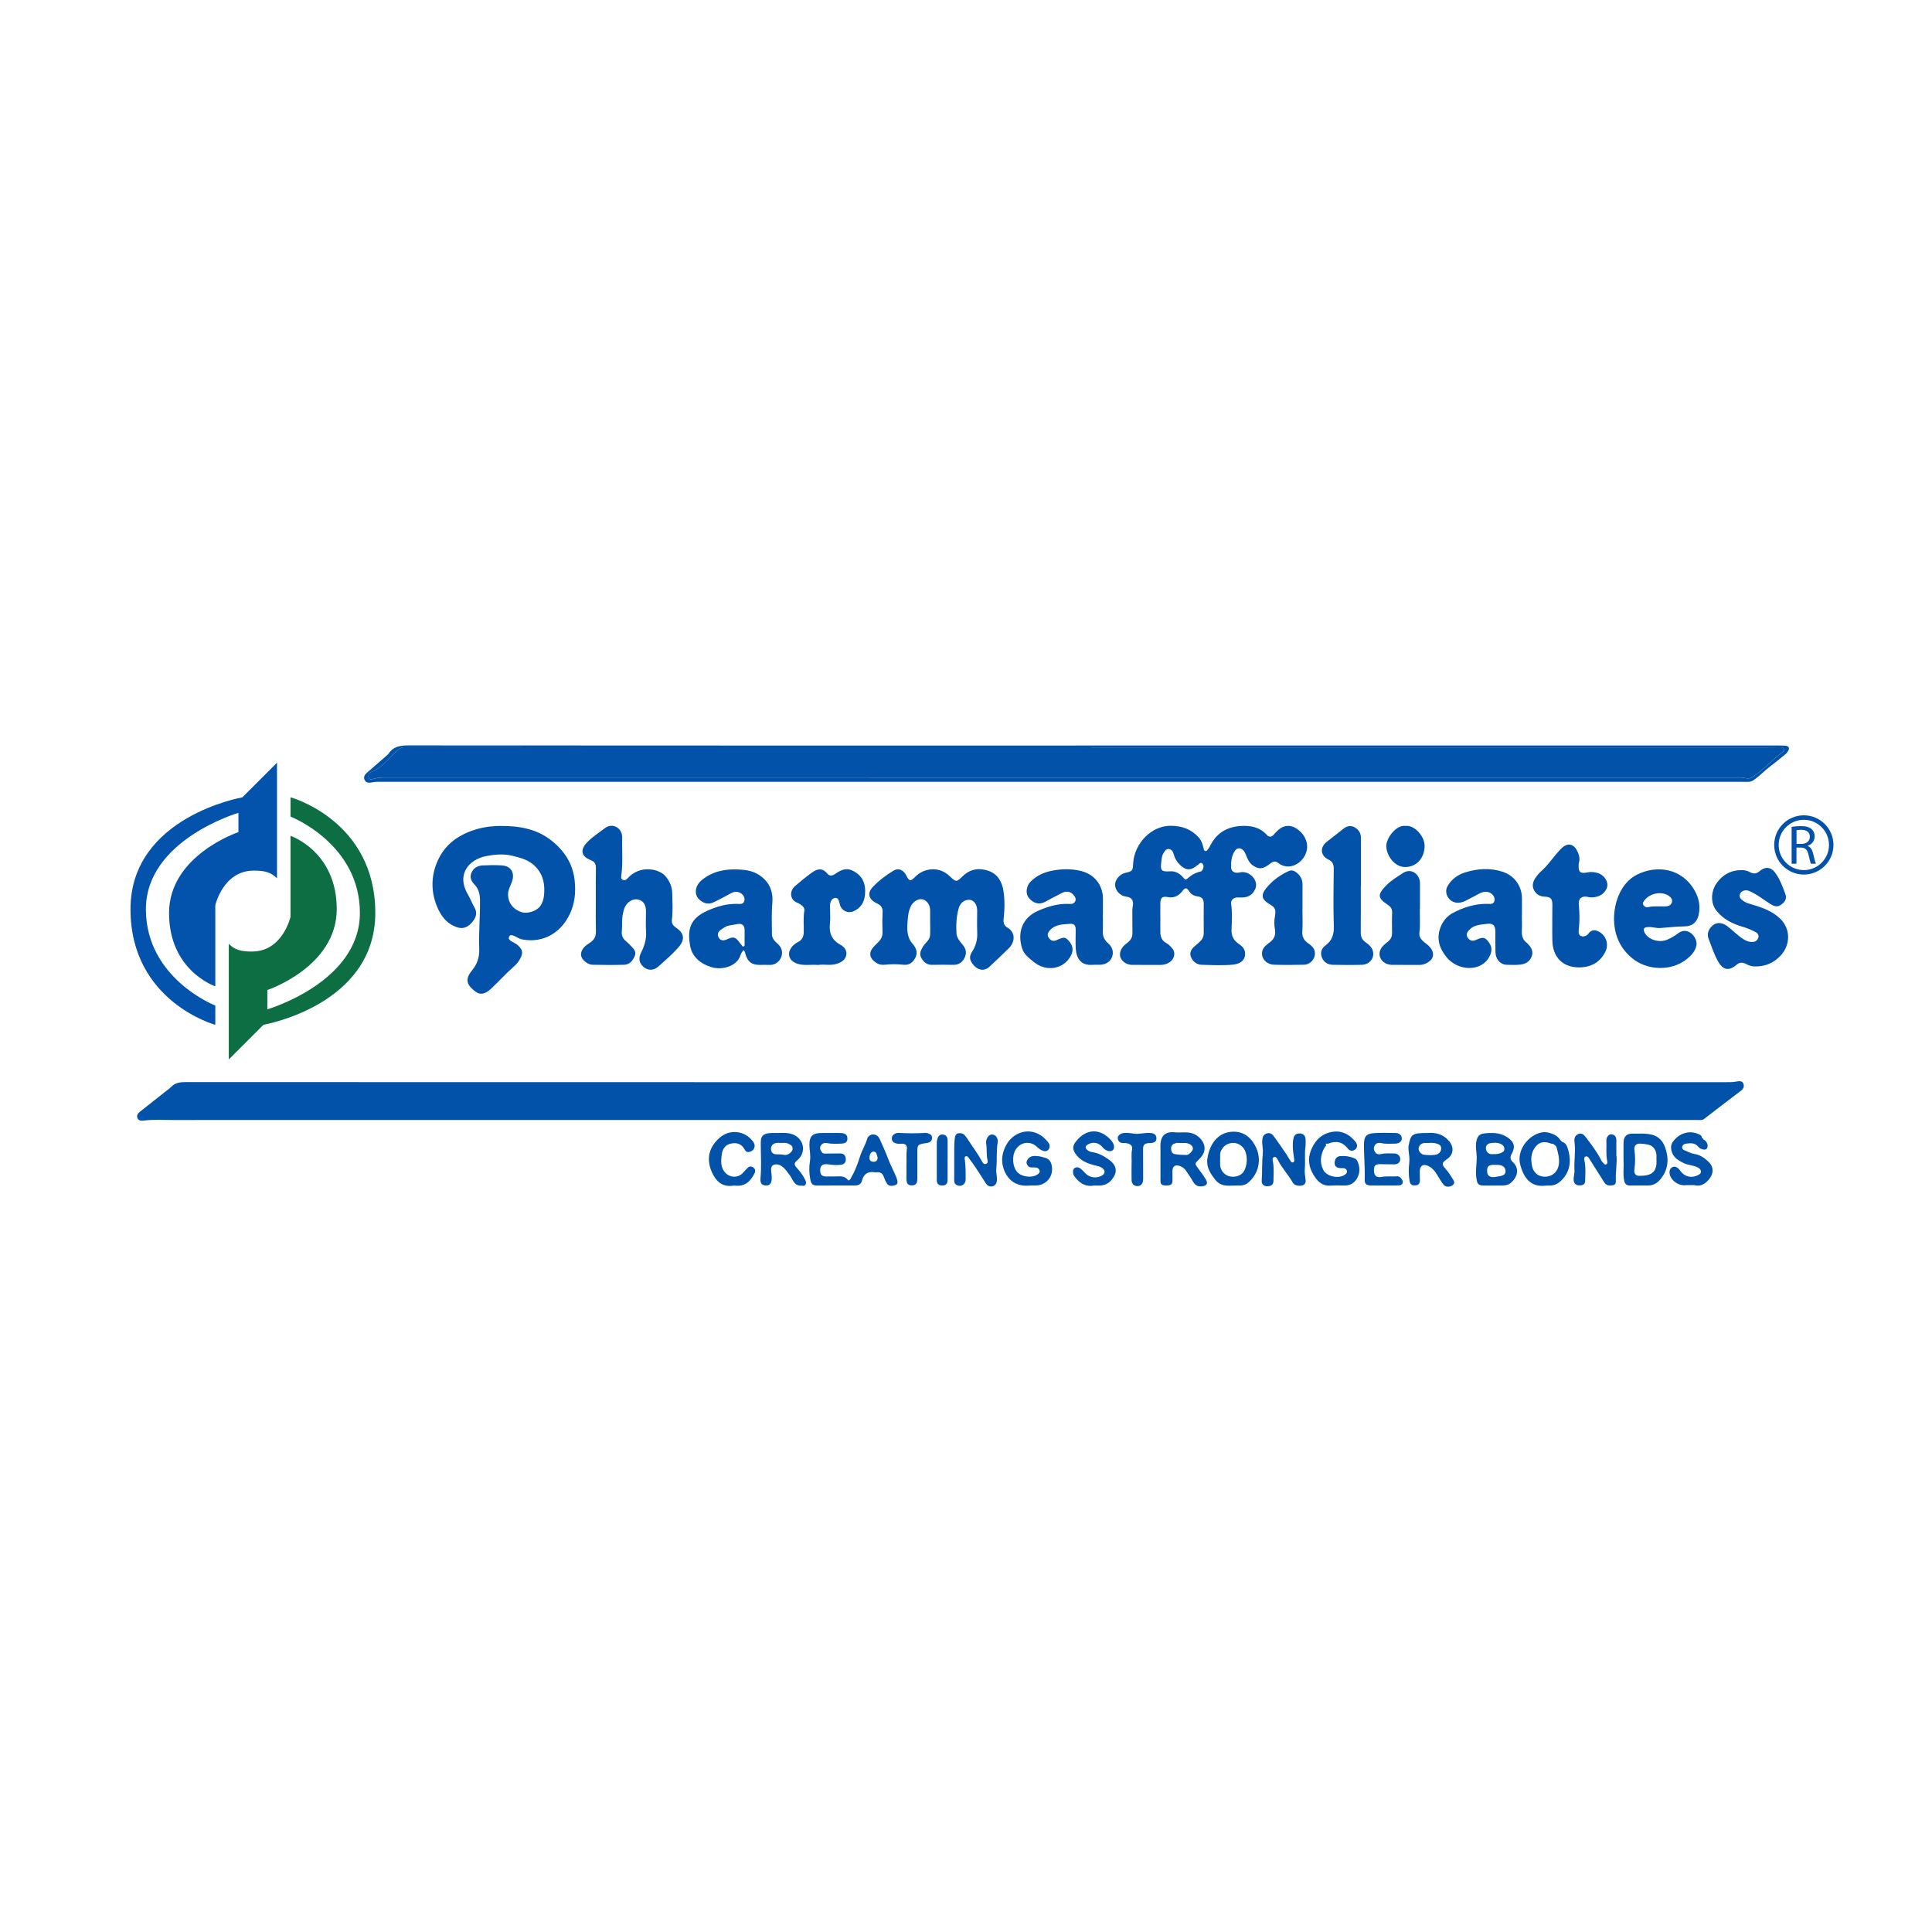 <svg width="500" height="500" viewBox="0 0 500 500" fill="none" xmlns="http://www.w3.org/2000/svg">
<path d="M466.83 226.34C462.6 226.34 459.16 222.9 459.16 218.67C459.16 214.44 462.6 211 466.83 211C471.06 211 474.5 214.44 474.5 218.67C474.5 222.9 471.06 226.34 466.83 226.34ZM466.83 212.16C463.24 212.16 460.32 215.08 460.32 218.67C460.32 222.26 463.24 225.18 466.83 225.18C470.42 225.18 473.34 222.26 473.34 218.67C473.34 215.08 470.42 212.16 466.83 212.16Z" fill="#0352A9"/>
<path d="M463.68 214C464.31 213.87 465.21 213.8 466.07 213.8C467.4 213.8 468.26 214.04 468.87 214.59C469.36 215.02 469.63 215.68 469.63 216.43C469.63 217.71 468.83 218.55 467.81 218.9V218.94C468.56 219.2 469 219.89 469.23 220.89C469.55 222.24 469.77 223.17 469.98 223.54H468.69C468.53 223.27 468.32 222.44 468.04 221.23C467.75 219.9 467.24 219.39 466.1 219.35H464.92V223.54H463.67V214H463.68ZM464.93 218.4H466.21C467.54 218.4 468.39 217.67 468.39 216.56C468.39 215.31 467.49 214.77 466.17 214.75C465.57 214.75 465.14 214.81 464.94 214.86V218.39L464.93 218.4Z" fill="#0352A9"/>
<path d="M55.72 255.24V234.29C55.72 234.29 57.72 225.31 65.7 225.31C68.69 225.31 70.19 225.81 71.69 227.31V197.38L62.71 206.36C62.71 206.36 33.77 211.35 33.77 235.3C33.77 259.25 55.72 265.23 55.72 265.23V260.24C55.72 260.24 37.76 253.26 37.76 235.3C37.76 217.34 61.71 210.36 61.71 210.36V215.35C61.71 215.35 43.75 221.34 43.75 236.3C43.75 251.26 55.72 255.26 55.72 255.26V255.24Z" fill="#0352AB"/>
<path d="M75.18 216.33V237.28C75.18 237.28 73.18 246.26 65.2 246.26C62.21 246.26 60.71 245.76 59.21 244.26V274.19L68.19 265.21C68.19 265.21 97.13 260.22 97.13 236.27C97.13 212.32 75.18 206.34 75.18 206.34V211.33C75.18 211.33 93.14 218.31 93.14 236.27C93.14 254.23 69.19 261.21 69.19 261.21V256.22C69.19 256.22 87.15 250.23 87.15 235.27C87.15 220.31 75.18 216.31 75.18 216.31V216.33Z" fill="#0D6E44"/>
<path d="M462.09 192.99C461.56 192.94 461.03 192.94 460.5 192.94C401.25 192.94 342 192.94 282.75 192.94C223.75 192.94 164.75 192.96 105.75 192.91C103.63 192.91 101.84 193.14 100.59 195.01C100.42 195.27 100.15 195.47 99.91 195.68C98.26 197.12 96.6 198.54 94.96 199.99C94.41 200.48 93.99 201.1 94.37 201.86C94.75 202.64 95.54 202.64 96.23 202.49C97.25 202.27 98.27 202.33 99.3 202.33C215.85 202.33 332.4 202.33 448.95 202.33C450.08 202.33 451.22 202.33 452.35 202.35C452.9 202.35 453.34 202.22 453.82 201.9C455.39 200.83 456.67 199.43 458.18 198.3C459.5 197.31 460.78 196.25 462.06 195.2C462.35 194.96 462.6 194.63 462.79 194.3C463.21 193.57 462.94 193.08 462.1 193L462.09 192.99ZM461.31 194.67C458.64 196.59 456.49 199.13 453.77 200.98C453.16 201.39 452.52 201.57 451.87 201.41C450.92 201.18 449.97 201.24 449.02 201.24C332.43 201.24 215.84 201.24 99.25 201.23C98.36 201.23 97.5 201.36 96.64 201.58C96.23 201.69 95.61 201.85 95.43 201.29C95.26 200.75 95.43 200.05 95.99 199.84C98.92 198.76 100.62 196.23 102.8 194.26C103.37 193.74 103.9 193.39 104.74 193.39C163.99 193.41 223.24 193.41 282.49 193.41V193.43C340.86 193.43 399.22 193.43 457.59 193.43C458.65 193.43 459.72 193.41 460.78 193.41C461.14 193.41 461.51 193.41 461.64 193.85C461.75 194.21 461.59 194.49 461.32 194.69L461.31 194.67Z" fill="#0352A9"/>
<path d="M451.2 280.46C450.89 279.7 450.08 279.75 449.43 279.89C448.55 280.08 447.67 280.06 446.79 280.06C380.42 280.06 314.04 280.06 247.67 280.06C225.34 280.06 203.02 280.06 180.69 280.06C136.57 280.06 92.45 280.06 48.33 280.04C46.8 280.04 45.39 280.1 44.26 281.32C43.81 281.8 43.23 282.16 42.71 282.58C40.54 284.3 38.37 286.03 36.19 287.73C35.62 288.17 35.31 288.71 35.58 289.37C35.87 290.1 36.67 290.07 37.24 290C39.75 289.69 42.26 289.86 44.77 289.86C163.48 289.85 282.2 289.85 400.91 289.85C413.74 289.85 426.57 289.85 439.39 289.85C439.94 289.85 440.52 289.98 441.03 289.58C444.19 287.15 447.34 284.71 450.52 282.31C451.18 281.81 451.48 281.18 451.19 280.48L451.2 280.46Z" fill="#0352A9"/>
<path d="M461.64 193.84C461.51 193.4 461.14 193.39 460.78 193.4C459.72 193.4 458.65 193.42 457.59 193.42C399.22 193.42 340.86 193.42 282.49 193.42V193.4C223.24 193.4 163.99 193.4 104.74 193.38C103.9 193.38 103.38 193.73 102.8 194.25C100.62 196.22 98.92 198.75 95.99 199.83C95.42 200.04 95.25 200.74 95.43 201.28C95.61 201.84 96.23 201.68 96.64 201.57C97.5 201.35 98.36 201.22 99.25 201.22C215.84 201.22 332.43 201.22 449.02 201.23C449.97 201.23 450.92 201.17 451.87 201.4C452.53 201.56 453.16 201.39 453.77 200.97C456.5 199.12 458.64 196.57 461.31 194.66C461.58 194.47 461.74 194.18 461.63 193.82L461.64 193.84Z" fill="#0352A9"/>
<path d="M321.9 220.2C322.16 220.51 322.28 220.87 322.43 221.23C322.85 222.25 323.26 223.29 324.2 223.95C325.79 225.07 326.87 224.97 328.76 223.47C329.49 222.89 330.11 222.77 330.84 223.36C333.45 225.44 337.19 223.64 338.12 220.35C338.75 218.14 337.61 215.76 335.48 214.39C333.9 213.37 332.07 213.55 330.73 214.88C330.35 215.25 329.96 215.62 329.62 216.02C329.06 216.68 328.41 216.69 327.88 216.1C325.98 213.99 323.54 213.58 320.9 213.78C317.63 214.03 315.07 215.48 313.45 218.4C313.21 218.83 313 219.28 312.71 219.67C312.51 219.93 312.31 220.34 311.89 220.23C311.54 220.13 311.54 219.71 311.46 219.42C311.21 218.42 310.91 217.47 310.18 216.68C308.27 214.6 305.98 213.77 303.12 213.71C297.89 213.6 293.56 218.43 293.27 223.35C293.15 225.39 293.14 225.45 291.12 225.93C289.87 226.22 288.68 227.55 288.59 228.76C288.49 230.03 289.36 231.3 290.62 231.83C291.41 232.16 292.44 231.97 292.98 232.85C293.49 233.69 293.07 234.58 293.05 235.44C293.05 235.76 293.05 236.08 293.05 236.4C293.05 238.1 293.05 239.8 293.07 241.5C293.09 242.51 292.66 243.26 291.9 243.87C291.6 244.11 291.29 244.35 291 244.61C290.02 245.51 289.6 246.84 289.99 247.82C290.41 248.89 291.65 249.7 292.95 249.71C295.43 249.72 297.91 249.71 300.39 249.72C301.24 249.72 302 249.47 302.69 249.03C303.97 248.21 304.31 246.51 303.39 245.45C302.93 244.92 302.45 244.39 301.81 244.05C300.73 243.47 300.32 242.49 300.3 241.33C300.28 240.06 300.3 238.78 300.3 237.51H300.29C300.29 236.34 300.29 235.17 300.29 234.01C300.29 232.42 300.69 231.87 302.21 232.16C304.04 232.51 305.19 231.69 306.17 230.41C306.73 229.68 307.18 229.78 307.61 230.47C308.15 231.32 308.83 231.84 309.89 231.98C311.16 232.15 311.54 232.73 311.53 234.02C311.53 236.5 311.49 238.97 311.53 241.45C311.55 242.52 311.05 243.26 310.31 243.91C309.94 244.24 309.57 244.57 309.19 244.88C308.29 245.62 307.77 246.57 308.23 247.68C308.71 248.85 309.69 249.65 311 249.69C313.69 249.76 316.4 249.9 319.07 249.65C321.26 249.44 322.44 248.25 322.2 246.43C322.07 245.4 321.34 244.79 320.6 244.29C319.25 243.37 318.65 242.24 318.72 240.55C318.81 238.33 318.94 236.1 318.61 233.88C318.48 233.02 319.24 232.28 320.16 232.26C320.66 232.26 321.15 232.29 321.65 232.26C323.23 232.2 324.32 231.4 324.9 229.97C325.37 228.82 324.91 227.43 323.74 226.5C322.89 225.82 321.9 225.53 320.77 225.8C319.64 226.07 318.68 225.58 318.63 224.67C318.55 223.18 318.67 221.69 319.47 220.37C320.1 219.32 321.11 219.27 321.89 220.21L321.9 220.2ZM307.21 227.43C306.72 227.86 306.43 227.34 306.18 227.05C305.2 225.94 304.01 225.39 302.84 225.5C300.41 225.67 300.3 225.15 300.53 223.13C300.62 222.38 300.65 221.57 301.06 220.88C301.38 220.33 301.73 219.68 302.45 219.73C303.18 219.78 303.58 220.35 303.76 221.06C304.07 222.29 304.74 223.29 305.71 224.13C306.92 225.18 308.06 225.27 309.34 224.33C309.51 224.2 309.66 224.03 309.85 223.95C310.32 223.74 310.69 222.83 311.31 223.66C311.69 224.16 311.33 225.43 310.69 225.56C309.32 225.84 308.24 226.54 307.22 227.43H307.21Z" fill="#0352A9"/>
<path d="M142.51 217.38C138.89 214.6 134.63 213.73 129.53 213.75C127.81 213.75 125.51 213.95 123.26 214.62C119.04 215.88 115.54 218.18 113.56 222.16C111.6 226.1 111.38 230.32 113.04 234.46C114.04 236.97 115.59 239.11 118.36 240C120.02 240.54 121.27 239.8 122.27 238.58C123.17 237.48 123.61 236.26 122.8 234.87C122.18 233.8 121.76 232.63 121.13 231.56C117.98 226.28 121.37 222.39 125.9 221.54C128.08 221.13 130.35 220.93 132.54 221.46C134.8 222.01 137.02 222.55 138.75 224.46C140.75 226.66 141.05 229.15 140.78 231.82C140.68 232.75 140.36 233.77 139.76 234.56C138.75 235.89 136.36 236.56 134.86 236.03C132.75 235.29 131.54 233.64 131.48 231.62C131.45 230.36 132.07 229.32 132.48 228.21C133.33 225.91 132.26 224.1 129.83 223.96C128.21 223.87 126.57 223.89 124.94 223.96C123.63 224.03 122.51 224.63 122 225.89C121.54 227 121.9 227.99 122.76 228.87C123.81 229.95 124.19 231.28 124.22 232.83C124.3 237.08 123.85 241.31 124.02 245.55C124.11 247.73 123.49 249.56 122.11 251.21C120.06 253.66 121.07 255.16 123.13 256.68C124.33 257.57 125.65 257.24 127.11 255.86C129.14 253.94 131.01 251.86 133.12 250.02C133.59 249.61 134.02 249.11 134.35 248.57C135.36 246.93 135.52 245.96 133.98 244.6C133.52 244.19 132.95 243.98 132.45 243.66C132.01 243.38 131.45 243.01 131.76 242.4C132.08 241.77 132.67 242.05 133.16 242.26C133.81 242.54 134.38 242.97 135.09 243.11C140.66 244.2 145.33 241.31 147.59 236.29C148.75 233.71 149.02 230.97 148.75 228.12C148.32 223.54 146.02 220.07 142.5 217.37L142.51 217.38Z" fill="#0352A9"/>
<path d="M260.7 240.06C259.88 239.57 259.63 238.78 259.73 237.87C260.01 235.37 260.08 232.86 259.66 230.38C259.27 228.06 258.11 226.15 255.77 225.35C253.44 224.55 251.16 224.89 249.33 226.59C247.42 228.37 247.59 228.43 245.59 226.59C242.87 224.09 239.06 224.71 236.94 226.84C235.64 228.15 235.34 228.17 234.53 226.54C233.83 225.13 232.5 224.57 231.3 225.29C229.33 226.48 227.48 227.85 225.9 229.53C224.46 231.05 224.73 232.57 226.56 233.61C226.74 233.71 226.94 233.8 227.13 233.89C228 234.31 228.46 234.92 228.41 235.98C228.33 237.71 228.33 239.45 228.4 241.18C228.44 242.23 228.06 243.03 227.37 243.74C227.03 244.1 226.67 244.44 226.32 244.79C224.75 246.38 224.86 247.85 226.68 249.12C227.34 249.58 228.12 249.77 228.9 249.68C230.56 249.5 232.2 249.5 233.86 249.68C235.28 249.83 236.29 249.1 236.91 247.83C237.56 246.52 237.08 245.27 236.27 244.38C234.64 242.58 234.73 240.49 234.89 238.38C234.99 236.99 235.13 235.56 235.86 234.29C236.52 233.14 237.82 232.48 238.87 232.77C239.88 233.05 240.7 234.24 240.72 235.48C240.74 236.51 240.72 237.53 240.72 238.56C240.72 239.73 240.78 240.9 240.7 242.06C240.62 243.37 239.38 244.02 238.82 245.06C238.8 245.09 238.78 245.12 238.76 245.15C238.22 246.07 237.86 246.99 238.5 248.03C239.13 249.08 239.96 249.72 241.24 249.7C243.05 249.67 244.86 249.65 246.66 249.7C248.19 249.74 249.17 248.97 249.72 247.69C250.26 246.44 249.89 245.32 248.97 244.29C248.28 243.52 247.61 242.61 247.54 241.55C247.4 239.36 247.52 237.18 248.11 235.04C248.48 233.7 249.65 232.76 250.93 232.87C252.07 232.97 252.88 234.09 252.89 235.61C252.89 237.56 252.83 239.51 252.91 241.45C252.98 243.26 252.5 244.9 251.54 246.37C250.84 247.45 250.9 248.33 251.63 249.35C252.87 251.09 254.63 251.5 256.05 250.2C257.77 248.62 259.46 247.01 261.12 245.37C262.53 243.97 263.06 241.44 260.71 240.05L260.7 240.06Z" fill="#0352A9"/>
<path d="M174.87 240C174.22 239.58 173.78 238.95 173.88 238.13C174.17 235.84 174.02 233.54 173.98 231.25C173.96 229.59 173.36 228.09 172.26 226.8C170.45 224.68 165.59 223.94 162.64 227.09C162.25 227.51 161.82 227.98 161.19 227.7C160.56 227.41 160.77 226.76 160.83 226.28C161.23 223.11 160.94 219.93 161.01 216.75C161.03 215.63 160.56 214.62 159.58 214.07C158.55 213.48 157.44 213.64 156.49 214.37C154.93 215.56 153.26 216.6 151.89 218.06C150.1 219.95 150.4 221.62 152.86 222.59C153.81 222.96 154.24 223.54 154.22 224.59C154.17 227.35 154.2 230.11 154.2 232.87C154.2 235.63 154.16 238.39 154.22 241.15C154.24 242.38 153.74 243.25 152.77 243.91C152.18 244.3 151.58 244.68 151.11 245.22C150.15 246.33 150.11 247.58 151.06 248.53C151.7 249.17 152.49 249.66 153.39 249.68C156.12 249.73 158.85 249.77 161.57 249.68C163 249.63 163.83 248.53 164.31 247.32C164.7 246.34 164.05 245.57 163.38 244.9C162.96 244.47 162.55 244.02 162.08 243.65C161.25 243.01 160.82 242.09 160.92 241.16C161.08 239.65 160.87 238.13 161.18 236.63C161.32 235.93 161.45 235.25 161.79 234.62C162.53 233.25 163.92 232.5 165.18 232.81C166.52 233.14 167.18 234.15 167.18 235.88C167.18 237.61 167.08 239.35 167.2 241.08C167.34 243.04 166.79 244.77 165.94 246.47C165.15 248.04 165.38 249.23 166.59 250.27C167.64 251.17 169.11 251.27 170.39 250.13C172.13 248.58 173.91 247.05 175.46 245.32C177.09 243.5 177.47 241.73 174.89 240.04L174.87 240Z" fill="#0352A9"/>
<path d="M201.22 244.2C200.47 243.6 199.78 242.78 199.78 241.8C199.77 239.12 199.64 236.43 199.88 233.75C200.14 230.84 199.21 228.4 196.76 226.65C195.46 225.72 193.96 225.27 192.41 225.12C188.97 224.78 185.59 225.07 182.62 227.02C181.52 227.74 180.43 228.66 180.14 230.09C179.91 231.25 180.28 232.25 181.22 233.02C182.28 233.88 183.47 234.09 184.69 233.51C186.26 232.77 187.78 231.93 189.3 231.11C189.79 230.85 190.3 230.75 190.84 230.83C191.95 231 192.8 231.97 192.67 232.94C192.51 234.12 191.54 233.94 190.77 233.92C188.01 233.85 185.44 234.62 182.99 235.73C178.43 237.79 177.96 240.68 178.55 244.5C179.03 247.63 181.26 249.43 184.2 250.32C186.82 251.11 190.83 250.15 191.7 247.04C191.81 246.65 192.13 246.32 192.39 245.91C192.84 246.21 192.82 246.59 192.92 246.92C193.54 248.98 194.55 249.72 196.71 249.72C197.45 249.72 198.2 249.68 198.94 249.72C200.43 249.81 201.51 249.11 202.11 247.85C202.55 246.93 202.62 245.35 201.21 244.22L201.22 244.2ZM192.7 244.16C192.7 244.43 192.81 244.78 192.48 244.92C192.1 245.08 192.04 244.67 191.86 244.49C191.71 244.34 191.58 244.17 191.46 244C190.34 242.45 189.82 242.31 188.09 243.12C187.29 243.5 186.47 243.46 186.02 242.7C185.59 241.98 185.76 241.18 186.52 240.66C187.19 240.2 187.83 239.69 188.66 239.53C189.42 239.38 190.19 239.25 190.95 239.13C192.02 238.95 192.65 239.46 192.7 240.57C192.73 241.21 192.7 241.84 192.7 242.48C192.7 243.05 192.71 243.61 192.7 244.18V244.16Z" fill="#0352A9"/>
<path d="M395.04 243.94C394.1 243.19 393.8 242.21 393.85 241.03C393.91 239.62 393.86 238.2 393.86 236.78H393.88C393.88 235.36 393.88 233.95 393.88 232.53C393.88 229.35 391.96 226.62 388.9 225.62C385.67 224.56 382.4 224.78 379.2 225.77C377.26 226.37 375.65 227.53 374.62 229.34C373.6 231.14 374.95 233.44 377.02 233.62C378.66 233.76 379.81 232.77 381.14 232.16C382.28 231.63 383.29 230.76 384.65 230.79C385.79 230.82 386.88 231.85 386.8 232.84C386.69 234.2 385.62 233.91 384.79 233.91C381.63 233.91 378.72 234.82 375.98 236.28C374.43 237.11 373.37 238.45 372.76 240.09C371.7 242.98 372.54 245.49 374.41 247.77C377.33 251.33 383.43 251.65 385.53 247.44C386.23 246.04 386.19 244.82 384.94 243.39C384.2 242.55 383.61 242.49 381.99 243.25C381.09 243.67 380.36 243.44 379.85 242.69C379.38 241.99 379.6 241.34 380.19 240.7C381.48 239.31 383.23 239.29 384.89 239.09C386.44 238.9 386.99 239.52 387 241.11C387 242.91 386.98 244.72 387.03 246.52C387.08 248.25 388.33 249.64 389.85 249.68C391.05 249.72 392.27 249.77 393.46 249.64C394.74 249.51 395.84 248.89 396.36 247.63C396.89 246.36 396.38 245.3 395.5 244.37C395.35 244.22 395.21 244.05 395.05 243.92L395.04 243.94Z" fill="#0352A9"/>
<path d="M286.7 244.05C285.73 243.18 285.32 242.16 285.4 240.85C285.49 239.44 285.42 238.02 285.42 236.6H285.44C285.44 235.26 285.44 233.91 285.44 232.57C285.43 229.05 283.24 226.28 279.81 225.42C277.33 224.8 274.82 224.85 272.34 225.32C270.24 225.72 268.29 226.59 266.75 228.13C265.58 229.29 265.36 231.18 266.2 232.29C267.17 233.57 268.74 234.36 270.58 233.34C272 232.55 273.45 231.79 274.9 231.07C276.1 230.47 277.23 230.77 278 231.82C278.31 232.24 278.51 232.71 278.28 233.21C278.04 233.73 277.59 233.98 276.98 233.94C274.01 233.75 271.26 234.56 268.59 235.74C264.51 237.54 263.21 241.39 264.55 245.52C265.05 247.05 266.29 247.9 267.4 248.85C270.73 251.69 275.43 250.85 277.23 247.16C277.87 245.83 277.63 244.58 276.5 243.38C275.65 242.49 275.29 242.47 273.57 243.25C273.51 243.28 273.44 243.31 273.38 243.34C272.55 243.69 271.89 243.38 271.43 242.72C270.97 242.07 271.13 241.44 271.67 240.81C273.06 239.19 274.99 239.25 276.84 239.09C277.96 238.99 278.38 239.46 278.39 240.59C278.4 242.18 278.31 243.78 278.39 245.37C278.55 248.14 279.82 249.91 282.69 249.7C283.4 249.65 284.11 249.72 284.82 249.68C286.55 249.58 287.81 248.48 287.98 246.94C288.12 245.74 287.56 244.8 286.71 244.05H286.7Z" fill="#0352A9"/>
<path d="M460.83 237.87C458.84 235.89 456.28 234.94 453.65 234.16C452.81 233.91 451.97 233.73 451.22 233.2C450.53 232.71 449.96 232.22 450.33 231.31C450.64 230.54 451.74 230.19 452.63 230.56C454.6 231.38 456.24 232.73 458.02 233.86C459.05 234.52 459.86 234.8 460.72 234.28C461.93 233.55 462.49 232.62 462.08 231.47C461.37 229.52 460.65 227.53 459.4 225.84C458.29 224.33 456.79 224.23 455.37 225.46C454.64 226.1 453.89 226.23 453.04 225.78C452.21 225.34 451.33 225.1 450.52 225.2C447.91 225.2 445.71 226.44 444.2 228.66C442.76 230.78 442.64 233.67 444.22 235.69C445.93 237.86 448.34 239.08 450.97 239.84C452.13 240.18 453.23 240.65 454.3 241.19C454.86 241.48 455.28 242.04 455.05 242.68C454.84 243.28 454.36 243.74 453.62 243.78C452.77 243.82 452.03 243.57 451.31 243.13C449.7 242.14 448.44 240.74 446.93 239.63C445.78 238.79 444.52 238.66 443.57 239.27C442.35 240.05 441.64 241.52 442.15 242.85C442.93 244.89 443.59 247 444.69 248.9C445.99 251.15 447.52 251.34 449.53 249.61C450.26 248.99 451 249.05 451.79 249.44C452.52 249.81 453.25 250.11 454.11 250.12C456.81 250.16 459.03 249.26 460.89 247.23C463.37 244.52 463.42 240.45 460.81 237.86L460.83 237.87Z" fill="#0352A9"/>
<path d="M410.97 232.15C411.84 232.34 412.66 232.24 413.48 232C414.87 231.59 415.98 230.25 416 229.05C416.02 227.77 414.95 226.39 413.53 225.95C412.65 225.68 411.75 225.58 410.81 225.78C408.96 226.16 408.48 225.72 408.56 223.86C408.56 223.68 408.56 223.5 408.61 223.33C408.95 222.24 408.67 221.23 408.2 220.26C407.23 218.29 405.63 218.03 404.05 219.6C402.17 221.47 400.8 223.79 398.78 225.54C398.25 226 397.81 226.57 397.41 227.15C396.73 228.12 396.42 229.2 396.98 230.33C397.55 231.48 398.53 232.01 399.81 232.06C401.29 232.11 401.75 232.62 401.75 234.08C401.75 237.19 401.69 240.31 401.75 243.42C401.83 247.74 404.47 250.36 408.63 250.36C411.84 250.36 414.17 248.96 415.49 246.26C416.48 244.22 415.54 241.79 413.4 240.93C412.49 240.56 411.65 240.83 411.14 241.55C410.65 242.26 409.96 242.42 409.34 242.3C408.55 242.15 408.5 241.35 408.58 240.64C408.83 238.49 408.82 236.36 408.6 234.2C408.43 232.53 409.35 231.76 411 232.13L410.97 232.15Z" fill="#0352A9"/>
<path d="M423.72 226.32C418.98 228.66 417.42 234.67 417.75 238.91C418.03 242.51 419.47 245.54 422.34 247.94C426.2 251.17 432.41 251.42 436.39 248.33C437.64 247.35 438.71 246.27 439.04 244.64C439.25 243.59 438.52 242.06 437.46 241.39C436.37 240.7 435.32 240.76 434.24 241.58C433.39 242.23 432.47 242.76 431.49 243.18C429.39 244.08 426.57 243.2 425.63 241.37C425.15 240.43 425.41 239.99 426.46 239.92C427.56 239.85 428.63 240.26 429.74 240.17C431.85 240.02 433.96 239.76 436.07 239.74C437.99 239.73 439.21 238.57 439.59 236.86C440.08 234.63 439.76 232.57 438.58 230.49C435.27 224.62 428.75 223.83 423.71 226.32H423.72ZM425.32 234.23C424.98 233.68 425.36 233.3 425.66 232.92C427.13 231.07 430.15 230.63 431.86 231.83C432.42 232.22 432.85 232.7 432.71 233.4C432.56 234.14 431.94 234.49 431.24 234.56C430.61 234.62 429.97 234.57 429.47 234.57C428.46 234.61 427.58 234.51 426.7 234.74C426.16 234.89 425.64 234.74 425.31 234.22L425.32 234.23Z" fill="#0352A9"/>
<path d="M221.66 225.91C219.67 224.53 218.27 224.65 216.04 226.23C215.38 226.7 214.67 226.75 214.14 226.12C212.79 224.49 211.51 224.82 210.04 225.88C208.56 226.95 207.15 228.13 205.75 229.32C204.37 230.5 204.23 232.84 206.42 233.67C206.65 233.76 206.88 233.87 207.07 234.01C207.65 234.42 208.29 234.89 208.16 235.68C207.85 237.55 208.06 239.42 208.01 241.29C207.98 242.44 207.55 243.3 206.47 243.84C205.77 244.18 205.15 244.69 204.72 245.35C203.51 247.2 204.51 248.91 206.59 249.48C208.23 249.93 209.9 249.59 211.67 249.73C213.26 249.48 214.99 249.98 216.71 249.39C217.87 248.99 218.71 248.38 218.99 247.28C219.3 246.07 218.54 245.07 217.56 244.54C215.29 243.31 214.5 241.51 214.79 239.02C214.94 237.69 214.81 236.33 214.81 234.99C214.81 234.71 214.81 234.42 214.82 234.14C214.87 233.28 215.32 232.51 216.1 232.39C216.98 232.25 217.1 233.19 217.31 233.86C217.35 233.99 217.35 234.14 217.39 234.27C217.89 235.75 219.49 236.45 220.9 235.83C222.79 235.01 223.68 233.49 223.86 231.53C224.08 229.19 223.53 227.23 221.64 225.92L221.66 225.91Z" fill="#0352A9"/>
<path d="M338.57 244.14C337.52 243.4 336.95 242.53 337.04 241.14C337.17 239.2 337.07 237.25 337.07 235.31H337.09C337.09 233.19 337.07 231.07 337.09 228.95C337.1 227.53 336.48 226.47 335.35 225.67C334.8 225.29 334.21 225.13 333.56 225.42C331.51 226.34 329.66 227.63 328.2 229.26C326.55 231.11 325.96 232.46 328.5 233.96C330.06 234.88 330.25 235.36 329.94 237.17C329.76 238.25 329.74 239.37 329.94 240.44C330.2 241.88 329.86 242.94 328.65 243.85C327.83 244.47 326.88 245.11 326.66 246.24C326.31 248 327.71 249.61 329.77 249.67C332.35 249.75 334.94 249.73 337.52 249.67C339.25 249.63 340.6 247.85 340.25 246.23C340.04 245.25 339.33 244.66 338.58 244.13L338.57 244.14Z" fill="#0352A9"/>
<path d="M368.68 243.89C367.83 243.26 367.2 242.44 367.34 241.39C367.64 239.06 367.36 236.73 367.49 234.71C367.49 232.46 367.5 230.51 367.49 228.56C367.47 226.25 365.23 224.49 363 225.99C361.51 226.99 359.97 227.88 358.7 229.2C356.46 231.54 356.5 232.41 359.18 234.18C359.92 234.67 360.32 235.23 360.28 236.18C360.21 237.95 360.24 239.72 360.26 241.49C360.26 242.4 359.95 243.09 359.21 243.68C358.5 244.25 357.73 244.83 357.31 245.66C356.36 247.56 357.84 249.65 360.17 249.7C362.54 249.75 364.92 249.69 367.29 249.72C368.35 249.73 369.23 249.34 370.02 248.72C370.88 248.05 371.11 246.96 370.62 245.95C370.19 245.06 369.44 244.47 368.67 243.9L368.68 243.89Z" fill="#0352A9"/>
<path d="M353.42 243.86C352.45 243.2 352.15 242.38 352.16 241.26C352.2 237.27 352.18 233.27 352.18 229.27H352.21C352.21 225.13 352.21 221 352.21 216.86C352.21 215.65 351.67 214.75 350.66 214.15C349.62 213.53 348.61 213.75 347.7 214.46C346.23 215.6 344.76 216.75 343.3 217.91C341.55 219.31 341.74 221.47 343.77 222.44C344.82 222.94 345.18 223.64 345.17 224.78C345.12 229.73 345.03 234.68 345.19 239.63C345.26 241.77 344.78 243.4 343.04 244.67C341.99 245.44 341.62 246.57 342.1 247.78C342.58 248.98 343.62 249.67 344.92 249.69C347.43 249.74 349.95 249.76 352.46 249.69C354.66 249.62 355.99 247.59 355.15 245.7C354.8 244.9 354.11 244.34 353.42 243.87V243.86Z" fill="#0352A9"/>
<path d="M363.6 224.39C366.75 224.41 368.61 221.92 368.69 219.05C368.76 216.24 365.83 213.43 363.78 213.75C361.36 213.36 358.67 216.94 358.77 219.09C358.88 221.5 360.94 224.37 363.6 224.39Z" fill="#0352A9"/>
<path d="M231.68 304C231.07 302.61 230.37 301.27 229.83 299.84C229.19 298.12 228.42 296.45 227.66 294.78C227.34 294.07 226.77 293.57 225.92 293.6C225.16 293.63 224.63 294.06 224.42 294.76C223.95 296.32 223.07 297.71 222.58 299.27C221.97 301.22 221.24 303.14 220.2 304.92C219.97 305.31 219.76 305.77 219.29 305.22C218.66 304.49 217.86 304.41 216.98 304.44C215.92 304.48 214.85 304.47 213.79 304.47C212.77 304.47 212.3 304.02 212.26 303.01C212.2 301.65 212.9 301.08 214.5 301.35C215.53 301.52 216.55 301.55 217.56 301.45C218.51 301.36 219 300.79 218.88 299.78C218.77 298.87 218.23 298.5 217.37 298.51C216.17 298.51 214.96 298.53 213.76 298.54C213.37 298.54 212.97 298.59 212.71 298.2C212.38 297.7 212.03 297.22 212.4 296.55C212.78 295.87 213.37 295.71 214.02 295.84C215.25 296.07 216.49 296.01 217.72 295.97C218.5 295.94 219.31 295.76 219.31 294.67C219.31 293.77 218.85 293.3 217.72 293.23C216.8 293.18 215.88 293.22 214.96 293.22C214.04 293.22 213.12 293.19 212.2 293.23C210.23 293.33 209.51 294.14 209.48 296.1C209.46 297.55 209.85 298.99 209.62 300.43C209.36 302.05 209.39 303.67 209.71 305.27C209.95 306.49 210.34 306.82 211.58 306.82C214.84 306.82 218.1 306.78 221.35 306.8C222.23 306.8 222.85 306.42 223.04 305.65C223.5 303.8 224.61 303.09 226.46 303.39C226.6 303.41 226.74 303.39 226.88 303.39C227.83 303.29 228.42 303.67 228.73 304.59C228.92 305.16 229.19 305.71 229.49 306.22C230.02 307.13 230.94 306.93 231.68 306.71C232.48 306.48 232.31 305.72 232.11 305.09C232 304.72 231.83 304.37 231.67 304.01L231.68 304ZM226.09 300.66C225.41 300.66 225.02 300.36 225.02 299.66C225.02 298.9 225.34 298.06 226.05 298.03C226.86 298 226.94 298.95 227.13 299.57C227.12 300.31 226.77 300.66 226.08 300.67L226.09 300.66Z" fill="#0352A9"/>
<path d="M337.89 294.84C337.84 293.92 337.29 293.37 336.42 293.33C335.59 293.3 334.93 293.67 334.75 294.62C334.66 295.07 334.59 295.52 334.58 295.98C334.54 297.29 334.71 298.58 334.92 299.87C334.98 300.23 335.05 300.63 334.65 300.8C334.28 300.95 334.08 300.6 333.91 300.34C333.52 299.75 333.19 299.12 332.79 298.54C331.76 297.03 330.74 295.51 329.65 294.04C329.19 293.41 328.53 293.04 327.7 293.38C326.85 293.73 326.7 294.44 326.66 295.28C326.6 296.34 326.93 297.35 326.81 298.44C326.57 300.82 326.69 303.23 326.53 305.63C326.48 306.46 327.06 307.03 328.04 307C328.96 306.97 329.58 306.6 329.57 305.64C329.57 303.98 329.74 302.32 329.44 300.67C329.36 300.24 329.19 299.63 329.73 299.45C330.25 299.28 330.52 299.84 330.72 300.23C331.78 302.35 333.47 304.06 334.61 306.13C334.98 306.8 336.42 307.09 337.24 306.72C338.03 306.36 337.93 305.6 337.84 304.96C337.73 304.15 337.61 303.35 337.68 302.54C337.86 300.4 337.57 298.25 337.89 296.44C337.89 295.7 337.91 295.28 337.89 294.85V294.84Z" fill="#0352A9"/>
<path d="M270.46 299.63C269.92 299.47 269.37 299.3 268.81 299.23C267.79 299.12 266.73 298.99 266 299.99C265.69 300.41 265.54 300.86 265.8 301.37C266.04 301.86 266.39 302.14 266.96 302.13C267.35 302.12 267.74 302.13 268.13 302.16C268.59 302.21 268.9 302.5 269.04 302.94C269.2 303.46 268.81 303.74 268.47 303.97C267.09 304.91 264.52 304.61 263.34 303.41C262.03 302.07 261.8 299.16 262.88 297.48C264.16 295.48 266.69 295.19 268.39 296.83C268.72 297.14 269.09 297.44 269.49 297.64C270.11 297.96 270.83 298.13 271.34 297.52C271.82 296.95 271.71 296.21 271.28 295.65C270.31 294.4 269.09 293.43 267.53 293.01C264.83 292.28 261.96 293.67 260.55 296.09C259.39 298.08 259.01 300.15 259.68 302.29C260.46 304.79 262.47 307.3 266.69 306.8C266.99 306.8 267.45 306.79 267.91 306.8C270.49 306.88 272.86 304.66 272.15 301.46C271.94 300.51 271.39 299.88 270.45 299.61L270.46 299.63Z" fill="#0352A9"/>
<path d="M391.2 298.67C392.25 296.85 391.9 295.53 390.15 294.36C388.23 293.08 386.15 293.07 383.97 293.35C382.82 293.5 382.38 294.13 382.12 295.18C381.76 296.61 382.15 297.99 382.17 299.39C382.2 301.32 381.77 303.25 382.13 305.2C382.34 306.36 382.59 306.76 383.79 306.81C384.71 306.85 385.63 306.81 386.55 306.81C387.05 306.81 387.54 306.81 388.04 306.81C389.07 306.81 390.1 306.87 390.97 306.15C392.6 304.81 393.43 302.54 391.53 300.76C390.89 300.16 390.73 299.48 391.2 298.67ZM388.52 296.12C389.04 296.39 389.34 296.78 389.33 297.37C389.33 297.98 388.88 298.21 388.41 298.4C387.85 298.63 387.25 298.72 386.64 298.68C386.36 298.68 386.07 298.73 385.79 298.68C385.03 298.53 384.64 297.99 384.56 297.27C384.47 296.51 385 295.98 385.61 295.87C386.57 295.7 387.58 295.63 388.52 296.11V296.12ZM384.87 303.24C384.79 301.88 385.23 301.45 386.7 301.46C386.84 301.46 386.98 301.46 387.12 301.46C387.26 301.46 387.4 301.46 387.54 301.47C388.82 301.49 389.54 302.01 389.62 302.96C389.69 303.88 389.18 304.28 387.73 304.46C387.45 304.49 387.18 304.58 386.9 304.61C385.62 304.77 384.93 304.3 384.87 303.24Z" fill="#0352A9"/>
<path d="M350.4 299.71C349.23 299.26 348.01 299.07 346.76 299.21C345.92 299.3 345.41 300 345.4 300.93C345.39 301.9 345.97 302.22 346.8 302.3C347.12 302.33 347.44 302.3 347.75 302.32C348.18 302.36 348.47 302.6 348.58 303.02C348.68 303.42 348.46 303.69 348.17 303.93C346.63 305.18 343.36 304.55 342.47 302.78C341.47 300.78 341.75 298.82 342.83 296.92C342.97 296.68 343.39 296.5 343.07 296.12C343.12 296.07 343.17 296.01 343.23 295.96C343.41 295.96 343.61 296.03 343.75 295.97C345.77 295.15 347.46 295.5 348.83 297.26C349.34 297.92 350.1 297.96 350.7 297.5C351.43 296.95 351.29 296.08 350.81 295.5C349.41 293.79 347.61 292.65 345.31 292.86C342.47 293.13 340.56 294.74 339.42 297.35C338.19 300.16 338.83 302.66 340.56 304.98C341.48 306.22 342.71 306.97 344.39 306.84C345.59 306.75 346.8 306.79 348 306.81C349.56 306.83 350.67 306.03 351.32 304.74C352.03 303.32 351.94 301.79 351.22 300.35C351.06 300.02 350.74 299.84 350.4 299.71Z" fill="#0352A9"/>
<path d="M310.06 302.32C309.18 301.17 309.16 301.18 310.17 300.17C310.95 299.39 311.67 298.55 311.74 297.38C311.85 295.63 310.34 293.79 308.39 293.26C306.96 292.87 305.5 293.19 304.06 293.04C301.38 292.76 300.23 294.15 300.32 296.85C300.36 298.12 300.32 299.4 300.32 300.67H300.33C300.33 302.33 300.33 303.99 300.33 305.66C300.33 306.67 300.96 306.82 301.81 306.81C302.67 306.8 303.41 306.74 303.43 305.65C303.45 304.84 303.43 304.02 303.42 303.21C303.42 301.8 304.15 301.29 305.46 301.81C306.03 302.04 306.52 302.38 306.87 302.89C307.49 303.83 308.16 304.75 308.71 305.73C309.23 306.65 309.86 307.13 310.98 307.03C312.3 306.91 312.72 306.34 312.04 305.19C311.45 304.19 310.75 303.26 310.04 302.34L310.06 302.32ZM304.32 295.84C304.75 295.73 305.23 295.82 305.69 295.82C306.25 295.83 306.82 295.72 307.37 295.9C308.04 296.12 308.63 296.44 308.73 297.2C308.8 297.77 307.7 298.92 307.07 298.91C306.05 298.9 305.02 298.85 304.02 298.68C303.29 298.55 303.08 297.9 303.08 297.21C303.08 296.39 303.63 296 304.32 295.84Z" fill="#0352A9"/>
<path d="M206.11 302.12C205.52 301.49 205.51 300.97 206.17 300.43C206.39 300.25 206.59 300.05 206.78 299.84C208.52 297.99 208.01 295.13 205.8 293.88C204.45 293.11 203.02 293.18 201.57 293.21C201.14 293.21 200.72 293.21 200.29 293.21C196.87 293.17 196.85 294.32 196.89 296.58C196.93 299.33 197.07 302.1 196.82 304.85C196.71 306.07 197.02 306.69 198.02 306.79C199.13 306.89 199.63 306.41 199.72 305.16C199.78 304.34 199.59 303.54 199.56 302.74C199.52 301.78 200.04 301.31 200.99 301.34C201.67 301.36 202.21 301.69 202.69 302.11C203.42 302.74 203.93 303.54 204.5 304.31C205.24 305.33 205.52 306.9 207.31 306.84C207.72 306.83 208.12 307.07 208.43 306.62C208.74 306.17 208.58 305.75 208.37 305.32C207.8 304.13 207.01 303.09 206.11 302.14V302.12ZM200.96 298.74C200.14 298.72 199.6 298.32 199.54 297.48C199.47 296.57 199.97 296 200.83 295.81C201.27 295.72 201.74 295.79 202.35 295.79C202.72 295.83 203.26 295.68 203.77 295.89C204.46 296.18 205.22 296.46 205.12 297.4C205.04 298.16 203.84 299.04 203.06 298.89C202.36 298.76 201.66 298.74 200.96 298.73V298.74Z" fill="#0352A9"/>
<path d="M256.7 293.61C255.89 293.61 255.2 294.58 255.19 295.7C255.19 295.74 255.19 295.77 255.19 295.81C255.47 297.2 255.23 298.63 255.53 300.02C255.62 300.43 255.79 301 255.19 301.21C254.63 301.4 254.34 300.95 254.13 300.54C253.18 298.76 251.96 297.16 250.86 295.47C250.51 294.94 250.18 294.39 249.78 293.91C249.32 293.35 248.65 293.17 247.96 293.31C247.28 293.44 247.17 294.06 247.1 294.63C246.85 296.56 247.01 298.51 246.95 299.9C246.95 302.15 246.97 303.85 246.94 305.55C246.93 306.14 247.2 306.5 247.66 306.72C248.72 307.24 249.87 306.52 249.9 305.35C249.93 303.59 249.92 301.82 249.69 300.07C249.65 299.79 249.55 299.37 249.95 299.24C250.32 299.12 250.54 299.45 250.72 299.69C251.35 300.53 251.97 301.38 252.55 302.25C253.43 303.57 254.27 304.9 255.12 306.23C255.61 307 256.37 307.25 257.12 306.93C257.79 306.64 258.03 305.92 258.02 305.15C258.01 304.23 257.74 303.34 257.84 302.41C258.07 300.18 257.83 297.92 258.19 295.68C258.38 294.48 257.62 293.61 256.73 293.62L256.7 293.61Z" fill="#0352A9"/>
<path d="M418.31 299.15C418.31 297.48 418.33 296.24 418.31 295C418.3 294.4 418.06 293.86 417.46 293.65C417.02 293.5 416.55 293.52 416.19 293.92C415.84 294.31 415.7 294.77 415.73 295.29C415.82 296.98 415.58 298.68 415.92 300.36C415.98 300.69 416.08 301.13 415.7 301.33C415.28 301.55 415.11 301.08 414.85 300.88C414.5 300.61 414.38 300.18 414.17 299.81C413.08 297.82 411.71 296.03 410.35 294.23C409.88 293.61 409.26 293.13 408.44 293.5C407.65 293.86 407.35 294.56 407.47 295.43C407.81 297.93 407.33 300.42 407.47 302.92C407.52 303.8 407.16 304.66 407.28 305.55C407.41 306.46 407.97 306.78 408.84 306.78C409.62 306.78 410.22 306.48 410.24 305.67C410.27 304.05 410.4 302.42 410.14 300.8C410.05 300.27 409.74 299.51 410.39 299.29C410.95 299.1 411.28 299.83 411.58 300.3C412.79 302.2 413.99 304.12 415.2 306.02C415.75 306.89 416.63 306.9 417.48 306.73C418.26 306.57 418.18 305.86 418.17 305.26C418.12 303.07 418.52 300.89 418.35 299.14L418.31 299.15Z" fill="#0352A9"/>
<path d="M427.53 293.67C425.87 293.24 424.23 293.42 422.58 293.38C420.93 293.35 420.2 294.11 420.17 295.78C420.14 297.23 420.17 298.68 420.17 300.47C420.3 301.95 419.96 303.79 420.35 305.61C420.53 306.45 421 306.81 421.83 306.81C423.39 306.8 424.94 306.78 426.5 306.8C427.93 306.81 428.97 306.15 429.83 305.06C431.83 302.54 431.95 299.73 430.91 296.89C430.36 295.38 429.36 294.13 427.54 293.66L427.53 293.67ZM424.47 295.97C425.14 295.99 425.81 296.08 426.46 296.21C427.75 296.47 428.54 297.42 428.68 298.83C428.72 299.25 428.68 299.68 428.68 300.1H428.7C428.7 300.14 428.7 300.17 428.7 300.21C428.85 303.5 427.26 304.33 424.21 304.3C423.28 304.3 422.83 303.66 422.97 302.73C423.23 301.01 423.22 299.29 422.98 297.57C422.85 296.59 423.4 295.94 424.45 295.97H424.47Z" fill="#0352A9"/>
<path d="M194.96 302.15C194.48 301.77 193.97 301.8 193.52 302.22C193.14 302.58 192.77 302.97 192.43 303.37C191.24 304.8 189.18 304.93 187.84 303.63C186.42 302.25 186.57 300.49 186.79 298.77C186.97 297.39 187.69 296.27 189.15 295.96C190.6 295.66 191.87 295.96 192.67 297.42C192.87 297.78 193.14 298.25 193.82 298.14C195.17 297.92 195.77 296.59 194.88 295.42C193.79 293.99 192.32 293.1 190.48 292.98C188.28 292.84 186.59 293.87 185.22 295.47C183.15 297.88 183.02 300.65 184.26 303.41C185.29 305.71 186.98 307.33 189.84 306.83C189.95 306.83 190.05 306.82 190.16 306.83C192.75 307.16 194.24 305.76 195.29 303.62C195.6 302.98 195.44 302.53 194.94 302.14L194.96 302.15Z" fill="#0352A9"/>
<path d="M374.2 302.58C373.03 301.36 373.09 300.93 374.51 299.97C376.2 298.83 376.35 296.88 375.03 295.32C373.49 293.5 371.54 293.06 369.57 293.21C365.48 293.21 365.1 293.47 364.55 296.5C364.47 296.96 364.5 297.41 364.55 297.87C364.67 298.88 364.84 299.87 364.72 300.91C364.53 302.52 364.52 304.13 364.82 305.74C365 306.68 365.6 306.84 366.37 306.78C367.13 306.71 367.48 306.22 367.47 305.48C367.47 304.7 367.45 303.92 367.44 303.15C367.44 301.68 368.34 301.11 369.67 301.77C370.62 302.24 371.29 303 371.84 303.89C372.41 304.81 372.94 305.78 373.61 306.62C374.13 307.27 375.26 307.23 375.9 306.76C376.72 306.16 376.22 305.54 375.89 305C375.38 304.16 374.86 303.31 374.17 302.59L374.2 302.58ZM369.92 295.79C369.92 295.79 369.92 295.77 369.92 295.76C370.48 295.8 371.07 295.74 371.59 295.9C372.24 296.09 373.02 296.31 372.98 297.24C372.93 298.19 372.26 298.73 371.44 298.86C370.51 299.01 369.54 298.95 368.6 298.86C367.78 298.78 367.03 297.87 367.15 297.17C367.29 296.29 367.88 295.84 368.76 295.8C369.15 295.78 369.53 295.8 369.92 295.8V295.79Z" fill="#0352A9"/>
<path d="M286.87 300.03C285.61 299.15 284.24 298.39 282.66 298.17C282.27 298.11 281.9 297.99 281.58 297.76C280.73 297.16 280.77 296.57 281.69 296.1C283.01 295.42 284.41 295.74 285.38 296.95C286.1 297.84 287.36 298.2 287.96 297.69C288.56 297.17 288.4 296.07 287.57 295.13C284.73 291.9 281.04 292.04 278.41 295.47C277.56 296.57 277.55 297.4 278.31 298.55C279.51 300.36 281.36 301.1 283.35 301.6C284 301.76 284.67 301.87 285.23 302.27C286.11 302.9 286.06 303.75 285.11 304.27C283.72 305.03 282.04 304.8 280.92 303.68C280.52 303.28 280.15 302.84 279.72 302.49C279.26 302.12 278.71 301.93 278.15 302.28C277.6 302.62 277.67 303.19 277.74 303.71C277.79 304.15 278.08 304.47 278.34 304.8C279.64 306.43 281.27 307.21 283.22 306.8C284.96 306.92 286.38 306.83 287.59 305.45C289.5 303.27 288.92 301.47 286.87 300.03Z" fill="#0352A9"/>
<path d="M361.49 304.44C360.12 304.52 358.74 304.34 357.36 304.61C356.29 304.82 355.67 304.26 355.6 303.17C355.51 301.71 355.87 301.27 357.14 301.29C358.38 301.3 359.62 301.34 360.86 301.33C361.83 301.33 362.38 300.81 362.39 299.96C362.41 299.22 361.73 298.51 360.87 298.52C359.74 298.52 358.61 298.39 357.49 298.66C356.84 298.81 356.2 298.74 355.81 298.08C355.48 297.52 355.47 296.92 355.83 296.37C356.21 295.78 356.83 295.69 357.44 295.83C358.67 296.11 359.91 295.97 361.14 295.97C362.13 295.97 362.87 295.31 362.79 294.55C362.68 293.61 362 293.24 361.15 293.22C359.38 293.18 357.61 293.14 355.84 293.23C353.6 293.35 352.99 294.06 352.99 296.27C352.99 299.27 353.28 302.27 353.19 305.27C353.16 306.37 353.6 306.77 354.74 306.8C355.91 306.83 357.08 306.8 358.25 306.8C359.49 306.8 360.73 306.83 361.97 306.79C362.98 306.75 363.32 306.04 362.78 305.19C362.48 304.72 362.09 304.39 361.48 304.42L361.49 304.44Z" fill="#0352A9"/>
<path d="M404.3 295.53C404.09 295.32 403.87 295.1 403.66 294.89C403.1 293.73 400.63 292.76 399.05 293.05C395.6 293.69 392.32 297.66 393.49 301.65C394.32 304.52 395.93 307.36 400.06 306.84C400.48 306.79 400.91 306.83 401.33 306.81C402.17 306.78 402.94 306.48 403.57 305.95C406.21 303.76 406.72 300.81 405.9 297.82C405.66 296.96 405.45 295.85 404.3 295.52V295.53ZM399.72 304.52C398.05 304.52 396.74 303.41 396.44 301.52C396.21 300.13 396.2 298.71 396.96 297.41C397.94 295.73 399.24 295.23 401.1 295.84C401.37 295.93 401.61 296.08 401.91 296.01C402.29 296.29 402.74 296.49 402.86 297.01C403.2 298.32 403.58 299.61 403.46 301.02C403.28 303.15 401.86 304.54 399.72 304.53V304.52Z" fill="#0352A9"/>
<path d="M240.86 293.66C240.43 293.32 239.91 293.17 239.37 293.2C237.12 293.34 234.86 293.31 232.61 293.2C232.43 293.2 232.25 293.2 232.08 293.24C231.33 293.44 230.77 293.9 230.8 294.71C230.83 295.49 231.46 295.85 232.16 295.97C232.61 296.05 233.08 295.99 233.54 295.99C234.41 296 234.8 296.58 234.7 297.3C234.5 298.75 234.67 300.2 234.59 301.4C234.59 302.81 234.57 303.98 234.59 305.14C234.61 306.35 235.04 306.81 236.04 306.78C236.98 306.75 237.39 306.28 237.4 305.17C237.41 303.01 237.41 300.85 237.4 298.7C237.39 296.17 237.38 296.17 239.91 295.8C240.47 295.72 240.96 295.49 241.14 294.93C241.28 294.5 241.29 294 240.87 293.66H240.86Z" fill="#0352A9"/>
<path d="M298.51 293.37C298.14 293.2 297.75 293.22 297.37 293.2C296.1 293.16 294.84 293.55 293.57 293.39C292.69 293.28 291.82 293.12 290.93 293.21C289.92 293.31 289.16 293.94 289.28 294.66C289.43 295.61 290.11 295.88 291 295.83C291.34 295.81 291.71 295.89 292.04 295.98C292.76 296.19 293.11 296.74 292.98 297.43C292.71 298.88 292.94 300.32 292.85 301.48C292.85 303.01 292.81 304.25 292.86 305.48C292.9 306.37 293.46 306.95 294.33 306.96C295.22 306.97 295.72 306.38 295.83 305.51C295.87 305.2 295.85 304.87 295.85 304.56C295.85 302.19 295.83 299.82 295.83 297.45C295.83 296.3 296.14 295.95 297.3 295.83C297.62 295.8 297.95 295.86 298.25 295.78C298.77 295.64 299.24 295.41 299.28 294.75C299.32 294.11 299.12 293.66 298.52 293.38L298.51 293.37Z" fill="#0352A9"/>
<path d="M319.37 292.88C315.43 292.82 313.01 295.86 312.46 299.95C312.16 302.14 313.31 303.8 314.59 305.41C315.79 306.92 317.44 306.92 319.14 306.83C320.45 306.75 321.83 307.08 323 306.1C325.66 303.87 326.55 300.25 325.12 297.09C324 294.63 322.15 292.92 319.38 292.88H319.37ZM318.49 304.5C317.01 304.26 315.88 303.04 315.77 301.54C315.74 301.08 315.77 300.62 315.77 299.93C315.82 299.43 315.65 298.69 315.94 297.97C316.51 296.57 317.72 295.77 319.24 295.79C320.63 295.81 321.93 296.8 322.37 298.21C322.85 299.75 322.74 301.28 322.12 302.75C321.58 304.05 320.06 304.74 318.48 304.49L318.49 304.5Z" fill="#0352A9"/>
<path d="M244.11 293.62C243.19 293.5 242.77 294.08 242.56 294.88C242.49 295.15 242.44 295.43 242.44 295.71C242.44 298.93 242.43 302.14 242.44 305.36C242.44 306.39 242.88 306.8 243.84 306.8C244.81 306.8 245.21 306.4 245.23 305.36C245.25 303.7 245.23 302.04 245.23 300.38H245.24C245.24 298.65 245.26 296.92 245.24 295.19C245.23 294.44 245.01 293.75 244.12 293.64L244.11 293.62Z" fill="#0352A9"/>
<path d="M442.06 300.56C441.07 299.66 440 298.88 438.58 298.66C437.74 298.53 436.93 298.11 436.12 297.78C435.73 297.62 435.29 297.39 435.34 296.88C435.4 296.3 435.9 296.03 436.39 295.97C437.52 295.82 438.67 295.72 439.51 296.78C439.85 297.21 440.36 297.41 440.89 297.5C441.36 297.58 441.72 297.43 441.88 296.93C442.1 296.21 441.64 295.26 440.86 294.89C440.78 294.69 440.64 294.54 440.44 294.46C440.43 293.77 439.85 293.63 439.38 293.43C437.1 292.49 434.59 293.29 433.01 295.39C432.45 296.14 432.37 296.92 432.57 297.79C432.98 299.53 434.33 300.33 435.79 301.03C436.97 301.6 438.36 301.53 439.51 302.21C439.9 302.44 440.19 302.73 440.2 303.19C440.21 303.69 439.84 303.92 439.45 304.12C437.8 304.97 436.01 304.58 434.92 303.09C434.69 302.77 434.47 302.45 434.14 302.24C433.71 301.95 433.24 301.8 432.75 302.09C432.3 302.36 432.08 302.75 432.07 303.32C432.05 305.26 434.3 307.04 436.42 306.71C437.1 306.71 437.77 306.71 438.45 306.71C440.02 307.13 441.15 306.5 442.18 305.34C443.56 303.77 443.6 301.97 442.05 300.55L442.06 300.56Z" fill="#0352A9"/>
</svg>
